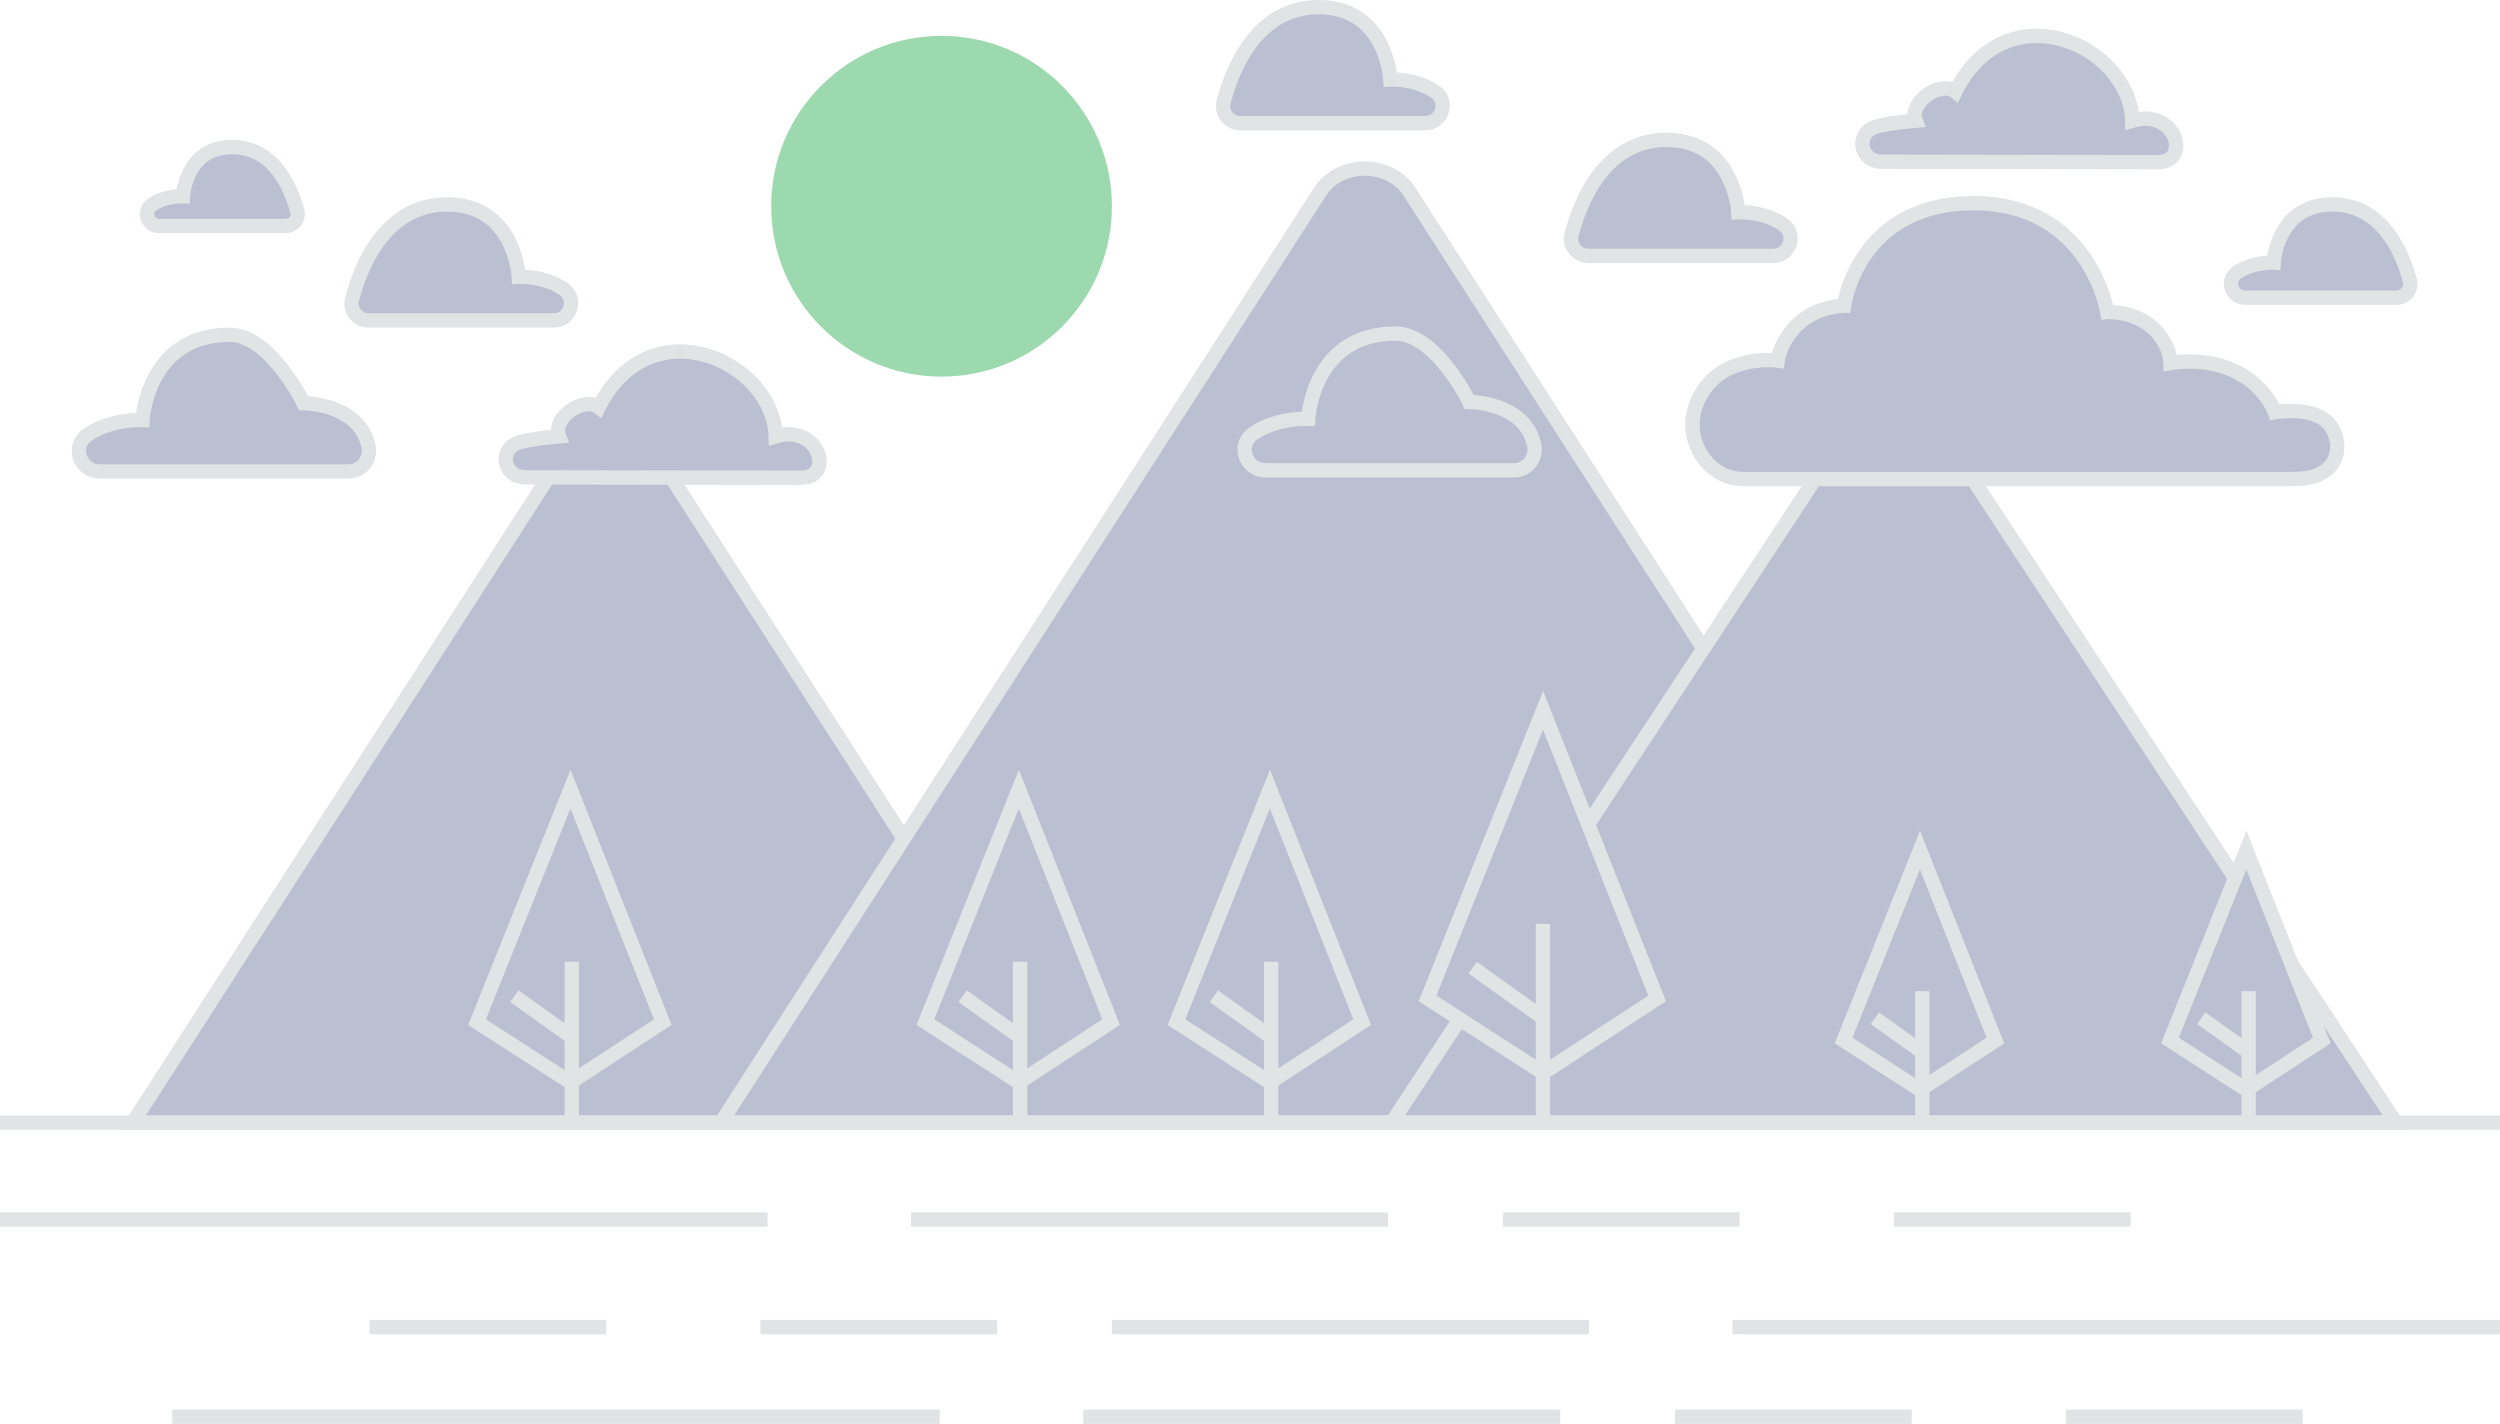 <svg width="697" height="397" viewBox="0 0 697 397" fill="none" xmlns="http://www.w3.org/2000/svg">
<path d="M262.5 105C288.734 105 310 83.734 310 57.5C310 31.267 288.734 10 262.5 10C236.266 10 215 31.267 215 57.5C215 83.734 236.266 105 262.5 105Z" fill="#9DD9AE"/>
<path fill-rule="evenodd" clip-rule="evenodd" d="M160.756 120.786L37 313H303L179.244 120.786C175.135 114.405 164.865 114.405 160.756 120.786V120.786Z" fill="#BABFD1" stroke="#E1E4E5" stroke-width="4"/>
<path fill-rule="evenodd" clip-rule="evenodd" d="M368.025 53.462L201 313H560L392.975 53.462C387.431 44.846 373.569 44.846 368.025 53.462V53.462Z" fill="#BABFD1" stroke="#E1E4E5" stroke-width="4"/>
<path fill-rule="evenodd" clip-rule="evenodd" d="M518.27 114.931L388 313H668L537.73 114.931C533.405 108.356 522.595 108.356 518.27 114.931Z" fill="#BABFD1" stroke="#E1E4E5" stroke-width="4"/>
<path d="M133 284.968L159.053 301.787L184.777 284.968L159.053 220L133 284.968Z" fill="#BABFD1" stroke="#E1E4E5" stroke-width="4"/>
<path d="M159.404 268.149V313M143.397 277.734L159.56 289.281" stroke="#E1E4E5" stroke-width="4"/>
<path d="M258 284.968L284.053 301.787L309.777 284.968L284.053 220L258 284.968Z" fill="#BABFD1" stroke="#E1E4E5" stroke-width="4"/>
<path d="M284.404 268.149V313M268.397 277.734L284.56 289.281" stroke="#E1E4E5" stroke-width="4"/>
<path d="M328 284.968L354.053 301.787L379.777 284.968L354.053 220L328 284.968Z" fill="#BABFD1" stroke="#E1E4E5" stroke-width="4"/>
<path d="M354.404 268.149V313M338.397 277.734L354.56 289.281" stroke="#E1E4E5" stroke-width="4"/>
<path d="M398 278.35L430.204 299.14L462 278.35L430.204 198.045L398 278.35Z" fill="#BABFD1" stroke="#E1E4E5" stroke-width="4"/>
<path d="M430.166 257.56V313M410.577 269.793L430.556 284.065" stroke="#E1E4E5" stroke-width="4"/>
<path d="M514 290.092L535.291 303.837L556.312 290.092L535.291 237L514 290.092Z" fill="#BABFD1" stroke="#E1E4E5" stroke-width="4"/>
<path d="M535.943 276.347V313M522.709 283.883L535.918 293.319" stroke="#E1E4E5" stroke-width="4"/>
<path d="M605 290.092L626.291 303.837L647.312 290.092L626.291 237L605 290.092Z" fill="#BABFD1" stroke="#E1E4E5" stroke-width="4"/>
<path d="M626.943 276.347V313M613.709 283.883L626.918 293.319M0 313H697M0 340H214M254 340H387M419 340H485M528 340H594M48 395H262M302 395H435M467 395H533M576 395H642M697 370H483M443 370H310M278 370H212M169 370H103" stroke="#E1E4E5" stroke-width="4"/>
<path fill-rule="evenodd" clip-rule="evenodd" d="M601.528 45.211C611.12 45.211 606.632 30.002 594.48 33.635C593.808 12.516 559.385 -2.935 545.151 25.548C541.127 22.364 532.09 28.379 534.091 33.635C529.621 34.016 526.104 34.533 523.368 35.218C517.051 36.799 518.301 45.14 524.813 45.082L601.528 45.211V45.211ZM223.301 133.211C232.893 133.211 228.405 118.002 216.254 121.635C215.581 100.516 181.158 85.065 166.925 113.548C162.9 110.364 153.863 116.379 155.865 121.635C151.394 122.016 147.878 122.533 145.141 123.218C138.824 124.799 140.074 133.14 146.586 133.082L223.301 133.211ZM442.784 71.341H494.406C499.021 71.341 501.01 65.32 497.233 62.649C497.18 62.611 497.127 62.573 497.073 62.536C491.696 58.812 484.638 59.15 484.638 59.15C484.638 59.15 483.631 39 464.643 39C447.476 39 440.63 55.978 438.161 65.331C437.359 68.37 439.664 71.341 442.784 71.341V71.341ZM668.092 83H625.93C622.16 83 620.536 78.159 623.62 76.012L623.751 75.921C628.143 72.927 633.907 73.199 633.907 73.199C633.907 73.199 634.73 57 650.239 57C664.261 57 669.852 70.649 671.869 78.169C672.524 80.612 670.641 83 668.092 83ZM345.784 34.341H397.406C402.021 34.341 404.01 28.32 400.233 25.649L400.073 25.536C394.696 21.812 387.638 22.15 387.638 22.15C387.638 22.15 386.631 2 367.643 2C350.476 2 343.63 18.978 341.161 28.331C340.359 31.37 342.664 34.341 345.784 34.341V34.341ZM79.717 63H44.301C41.134 63 39.77 58.904 42.361 57.087L42.471 57.01C46.16 54.477 51.002 54.707 51.002 54.707C51.002 54.707 51.693 41 64.721 41C76.499 41 81.196 52.549 82.89 58.912C83.44 60.979 81.859 63 79.717 63ZM102.784 89.341H154.406C159.021 89.341 161.01 83.32 157.233 80.649C157.18 80.611 157.127 80.573 157.073 80.536C151.696 76.812 144.638 77.15 144.638 77.15C144.638 77.15 143.631 57 124.643 57C107.476 57 100.63 73.978 98.161 83.331C97.359 86.37 99.664 89.341 102.784 89.341V89.341ZM422.096 131.116H352.846C347.239 131.116 344.821 124.02 349.411 120.871L349.605 120.738C356.138 116.348 364.713 116.747 364.713 116.747C364.713 116.747 365.938 93 389.008 93C400.414 93 409.632 112.058 409.632 112.058C409.632 112.058 425.147 112.058 427.715 124.032C428.492 127.66 425.889 131.116 422.096 131.116V131.116ZM97.096 131.457H27.846C22.239 131.457 19.821 124.361 24.411 121.212L24.605 121.079C31.138 116.689 39.713 117.088 39.713 117.088C39.713 117.088 40.938 93.341 64.008 93.341C75.414 93.341 84.632 112.399 84.632 112.399C84.632 112.399 100.147 112.399 102.715 124.373C103.492 128.001 100.889 131.457 97.096 131.457V131.457ZM486.046 133.548H639.575C653.986 133.548 653.325 121.62 648.617 117.464C643.793 113.204 634.259 114.932 634.259 114.932C634.259 114.932 631.421 106.909 622.079 103.003C613.815 99.548 605.158 101.192 605.158 101.192C605.158 101.192 605.158 95.685 599.867 91.125C594.576 86.564 587.521 87.008 587.521 87.008C587.521 87.008 582.671 56.645 550.263 56.645C517.854 56.645 514.107 85.234 514.107 85.234C514.107 85.234 506.831 85.234 501.54 90.11C496.249 94.986 495.587 100.526 495.587 100.526C495.587 100.526 477.892 98.129 472.659 113.474C469.54 122.62 475.948 133.548 486.046 133.548Z" fill="#BABFD1" stroke="#E1E4E5" stroke-width="4"/>
</svg>
